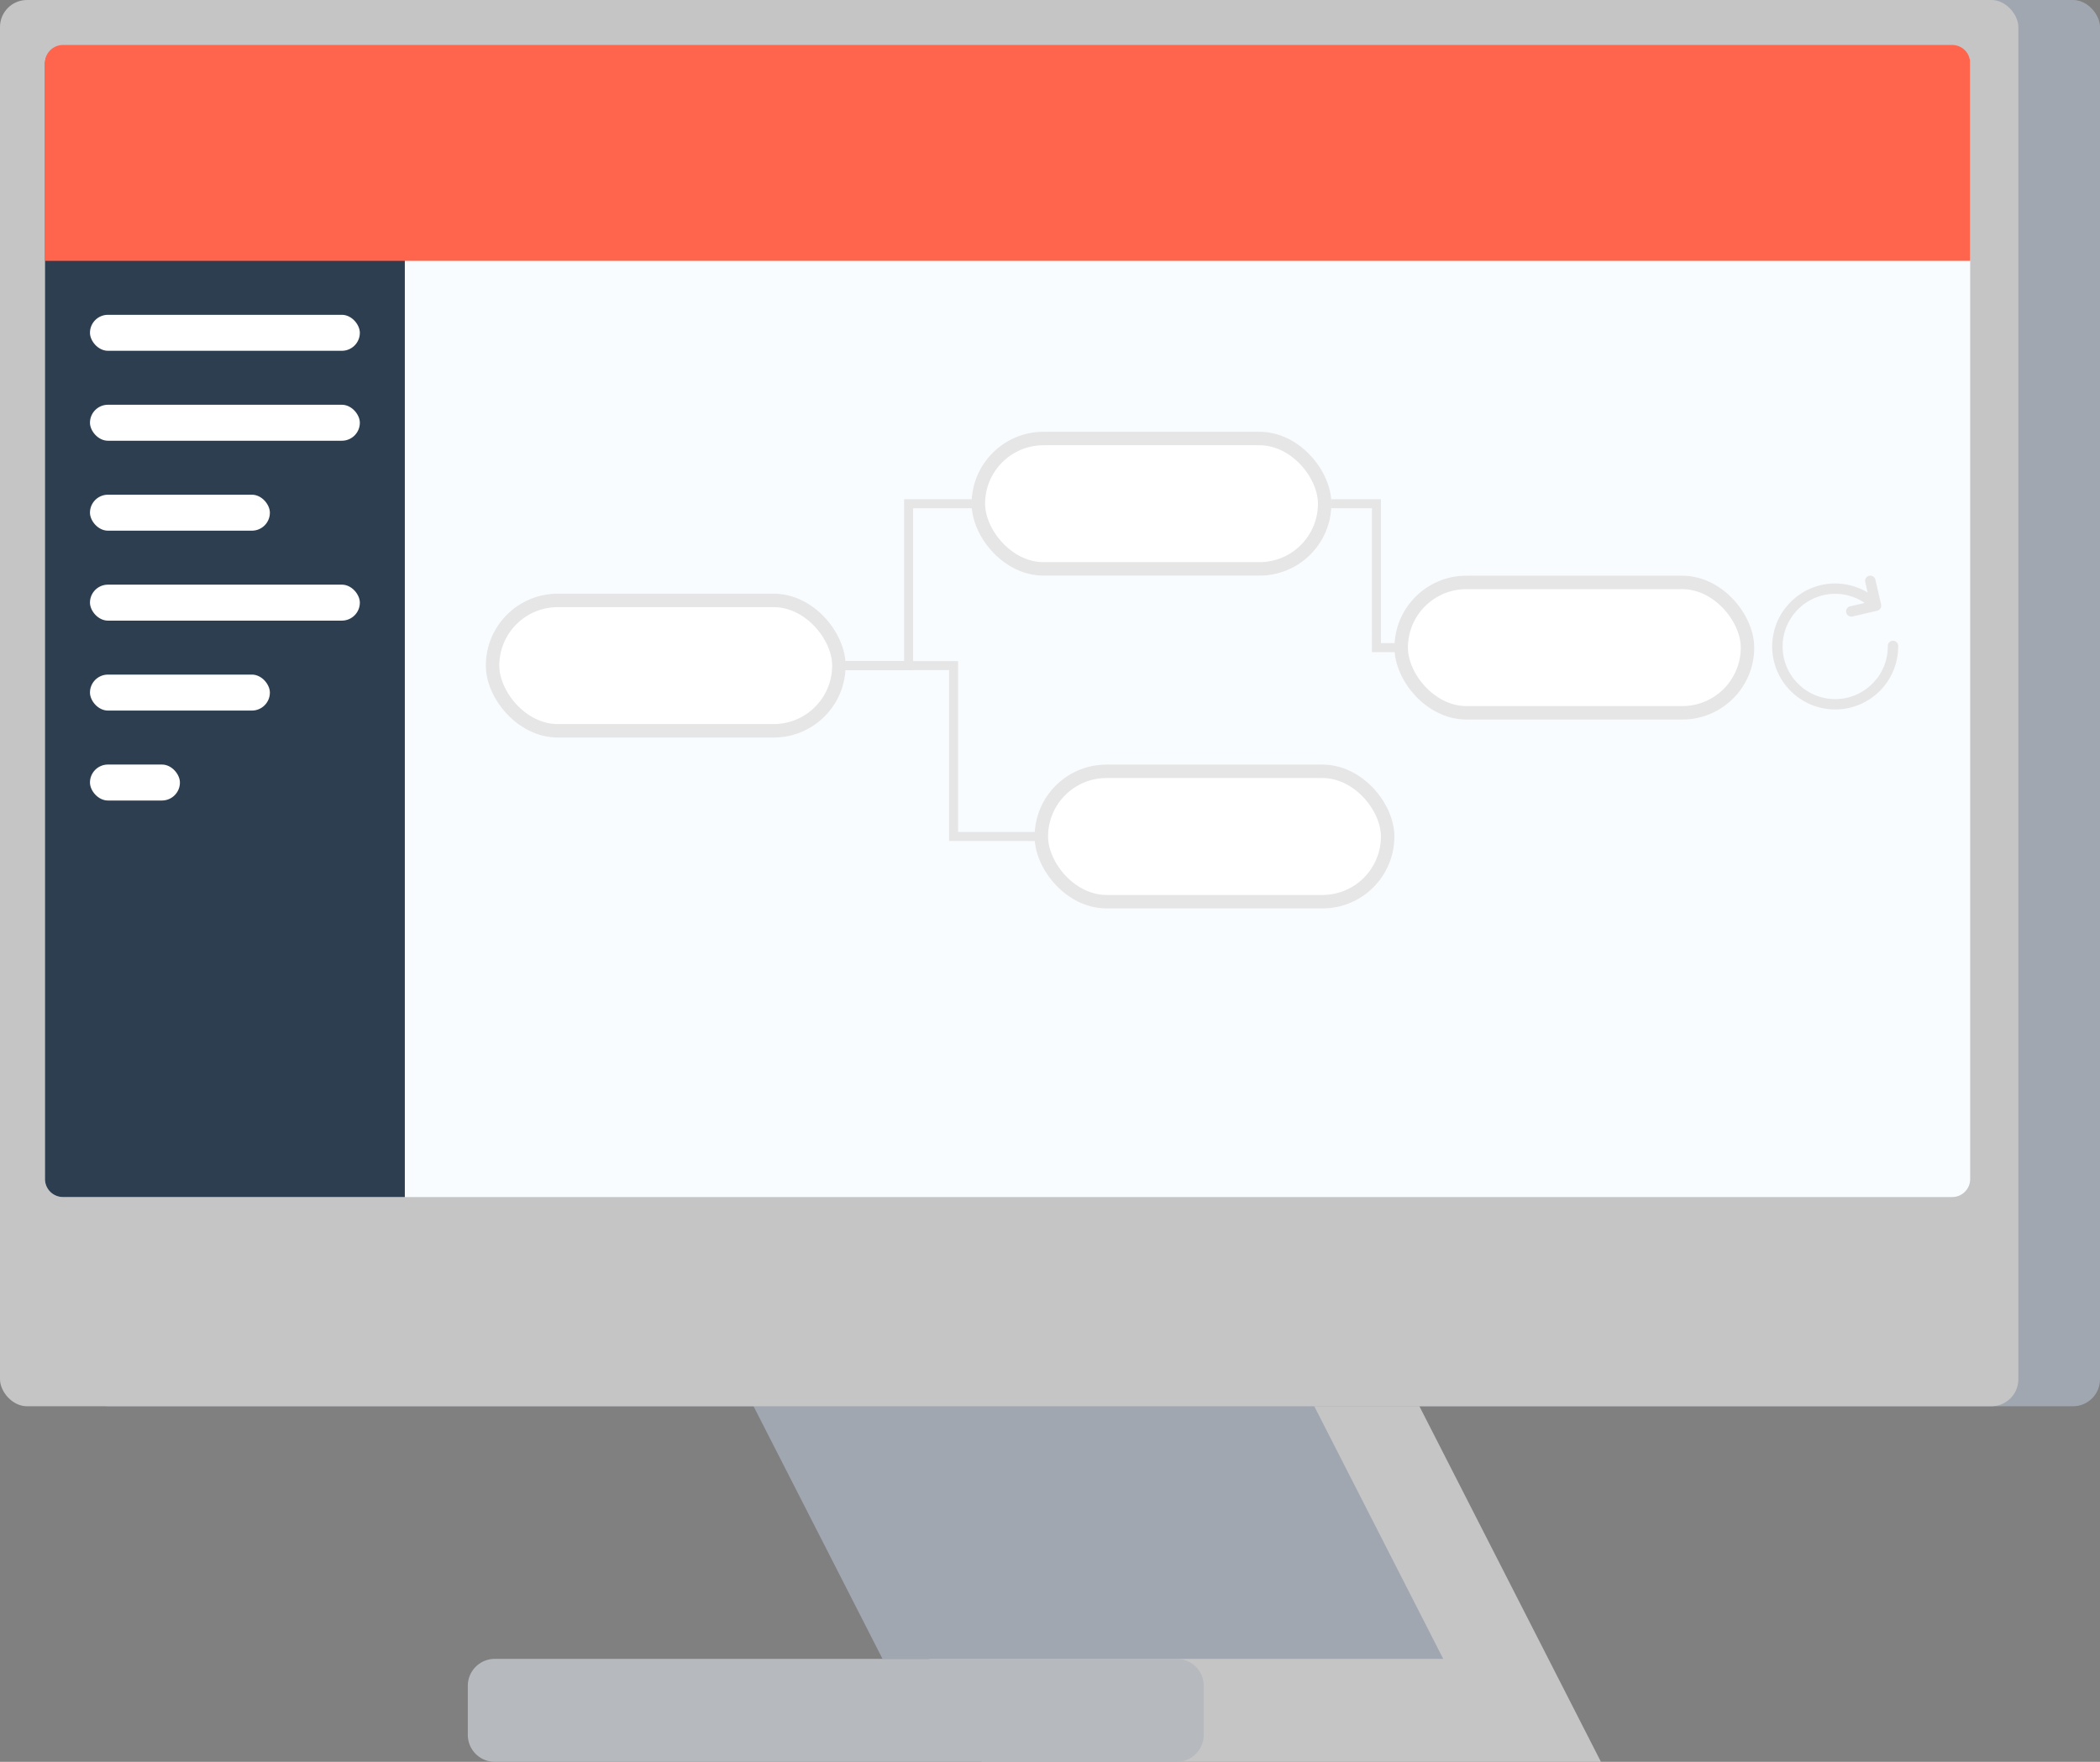 <svg xmlns="http://www.w3.org/2000/svg" viewBox="0 0 233.431 195.876">
  <rect x="0" y="0" width="233.431" height="195.876" fill="#808080" stroke="none"/>
  <defs>
    <style>
      .cls-1, .cls-5 {
        fill: #c5c5c5;
      }

      .cls-1, .cls-11, .cls-12, .cls-2, .cls-3, .cls-6, .cls-7, .cls-9 {
        fill-rule: evenodd;
      }

      .cls-2, .cls-4 {
        fill: #a1a7b1;
      }

      .cls-3 {
        fill: #b6b9be;
      }

      .cls-6 {
        fill: #f8fcff;
      }

      .cls-7 {
        fill: #2c3e50;
      }

      .cls-8 {
        fill: #fff;
      }

      .cls-9 {
        fill: #ff644d;
      }

      .cls-10, .cls-12 {
        fill: none;
        stroke: #e6e6e6;
      }

      .cls-10 {
        stroke-width: 1.5px;
      }

      .cls-11 {
        fill: #e6e6e6;
      }
    </style>
  </defs>
  <g id="Group_8" data-name="Group 8" transform="translate(-4002.511 -206.166)">
    <path id="Rectangle-Copy-6" class="cls-1" d="M31.165,0H99.987l25.97,50.876H57.135Z" transform="translate(4054.511 351.166)"/>
    <path id="Combined-Shape" class="cls-2" d="M108.427,39.429,88.3,0H25.971L46.1,39.429Z" transform="translate(4054.511 351.166)"/>
    <path id="Rectangle-Copy-3" class="cls-3" d="M3,39.429H78.807a3,3,0,0,1,3,3v5.447h0a3,3,0,0,1-3,3H3a3,3,0,0,1-3-3V42.429H0A3,3,0,0,1,3,39.429Z" transform="translate(4054.511 351.166)"/>
    <rect id="Rectangle" class="cls-4" width="224.353" height="156.344" rx="3" transform="translate(4011.589 206.166)"/>
    <rect id="Rectangle-Copy" class="cls-5" width="224.353" height="156.344" rx="3" transform="translate(4002.511 206.166)"/>
    <path id="Mask" class="cls-6" d="M7,5.084H217a2,2,0,0,1,2,2v124h0a2,2,0,0,1-2,2H7a2,2,0,0,1-2-2v-124H5A2,2,0,0,1,7,5.084Z" transform="translate(4002.511 206.166)"/>
    <path id="Mask-2" data-name="Mask" class="cls-7" d="M7,5.084H45v128H7a2,2,0,0,1-2-2v-124H5A2,2,0,0,1,7,5.084Z" transform="translate(4002.511 206.166)"/>
    <g id="Group-2" transform="translate(4012.511 241.166)">
      <rect id="Rectangle-2" class="cls-8" width="30" height="4" rx="2"/>
      <rect id="Rectangle-2-Copy" class="cls-8" width="30" height="4" rx="2" transform="translate(0 10)"/>
      <rect id="Rectangle-2-Copy-2" class="cls-8" width="20" height="4" rx="2" transform="translate(0 20)"/>
      <rect id="Rectangle-2-Copy-3" class="cls-8" width="30" height="4" rx="2" transform="translate(0 30)"/>
      <rect id="Rectangle-2-Copy-4" class="cls-8" width="20" height="4" rx="2" transform="translate(0 40)"/>
      <rect id="Rectangle-2-Copy-5" class="cls-8" width="10" height="4" rx="2" transform="translate(0 50)"/>
    </g>
    <path id="Mask-3" data-name="Mask" class="cls-9" d="M7,5H217a2,2,0,0,1,2,2V29H5V7H5A2,2,0,0,1,7,5Z" transform="translate(4002.511 206.166)"/>
    <g id="Rectangle-3" transform="translate(4056.511 254.166)">
      <rect id="Rectangle_1" data-name="Rectangle 1" class="cls-8" width="40" height="16" rx="8" transform="translate(0 18)"/>
      <rect id="Rectangle_2" data-name="Rectangle 2" class="cls-10" width="38.5" height="14.5" rx="7.25" transform="translate(0.75 18.75)"/>
    </g>
    <g id="Rectangle-3-Copy" transform="translate(4056.511 254.166)">
      <rect id="Rectangle_3" data-name="Rectangle 3" class="cls-8" width="40" height="16" rx="8" transform="translate(54)"/>
      <rect id="Rectangle_4" data-name="Rectangle 4" class="cls-10" width="38.5" height="14.5" rx="7.25" transform="translate(54.75 0.75)"/>
    </g>
    <g id="Rectangle-3-Copy-2" transform="translate(4056.511 254.166)">
      <rect id="Rectangle_5" data-name="Rectangle 5" class="cls-8" width="40" height="16" rx="8" transform="translate(61 37)"/>
      <rect id="Rectangle_6" data-name="Rectangle 6" class="cls-10" width="38.5" height="14.5" rx="7.25" transform="translate(61.75 37.75)"/>
    </g>
    <g id="Rectangle-3-Copy-3" transform="translate(4056.511 254.166)">
      <rect id="Rectangle_7" data-name="Rectangle 7" class="cls-8" width="40" height="16" rx="8" transform="translate(101 16)"/>
      <rect id="Rectangle_8" data-name="Rectangle 8" class="cls-10" width="38.5" height="14.5" rx="7.25" transform="translate(101.75 16.75)"/>
    </g>
    <path id="Fill-1" class="cls-11" d="M157,23.817a.58.58,0,1,0-1.16,0,6.726,6.726,0,0,1-.048.839,5.825,5.825,0,0,1-1.162,2.785,6.61,6.61,0,0,1-1.063,1.064,5.838,5.838,0,0,1-7.139,0,6.6,6.6,0,0,1-1.062-1.061,5.822,5.822,0,0,1-1.163-2.788,5.862,5.862,0,0,1,.408-3.059,6.516,6.516,0,0,1,.755-1.292,6.629,6.629,0,0,1,1.062-1.062,5.813,5.813,0,0,1,6.844-.209l-1.3.3-.337.079a.58.58,0,1,0,.308,1.119l2.416-.562.338-.078a.586.586,0,0,0,.4-.714q-.28-1.208-.562-2.416l-.078-.338a.58.58,0,0,0-1.119.308l.264,1.139a6.488,6.488,0,0,0-.7-.368,7.238,7.238,0,0,0-2.463-.618,6.948,6.948,0,0,0-4.583,1.343,7.233,7.233,0,0,0-1.8,1.935,6.869,6.869,0,0,0-.909,2.253,7,7,0,0,0,4.532,8.065,7,7,0,0,0,8.643-3.606A7.1,7.1,0,0,0,157,23.817" transform="translate(4056.511 254.166)"/>
    <path id="Path-2" class="cls-12" d="M39,26h8V8h8.062" transform="translate(4056.511 254.166)"/>
    <path id="Path-3" class="cls-12" d="M39,26H52V45H62" transform="translate(4056.511 254.166)"/>
    <path id="Path-4" class="cls-12" d="M94,8h5V24h3" transform="translate(4056.511 254.166)"/>
  </g>
</svg>
